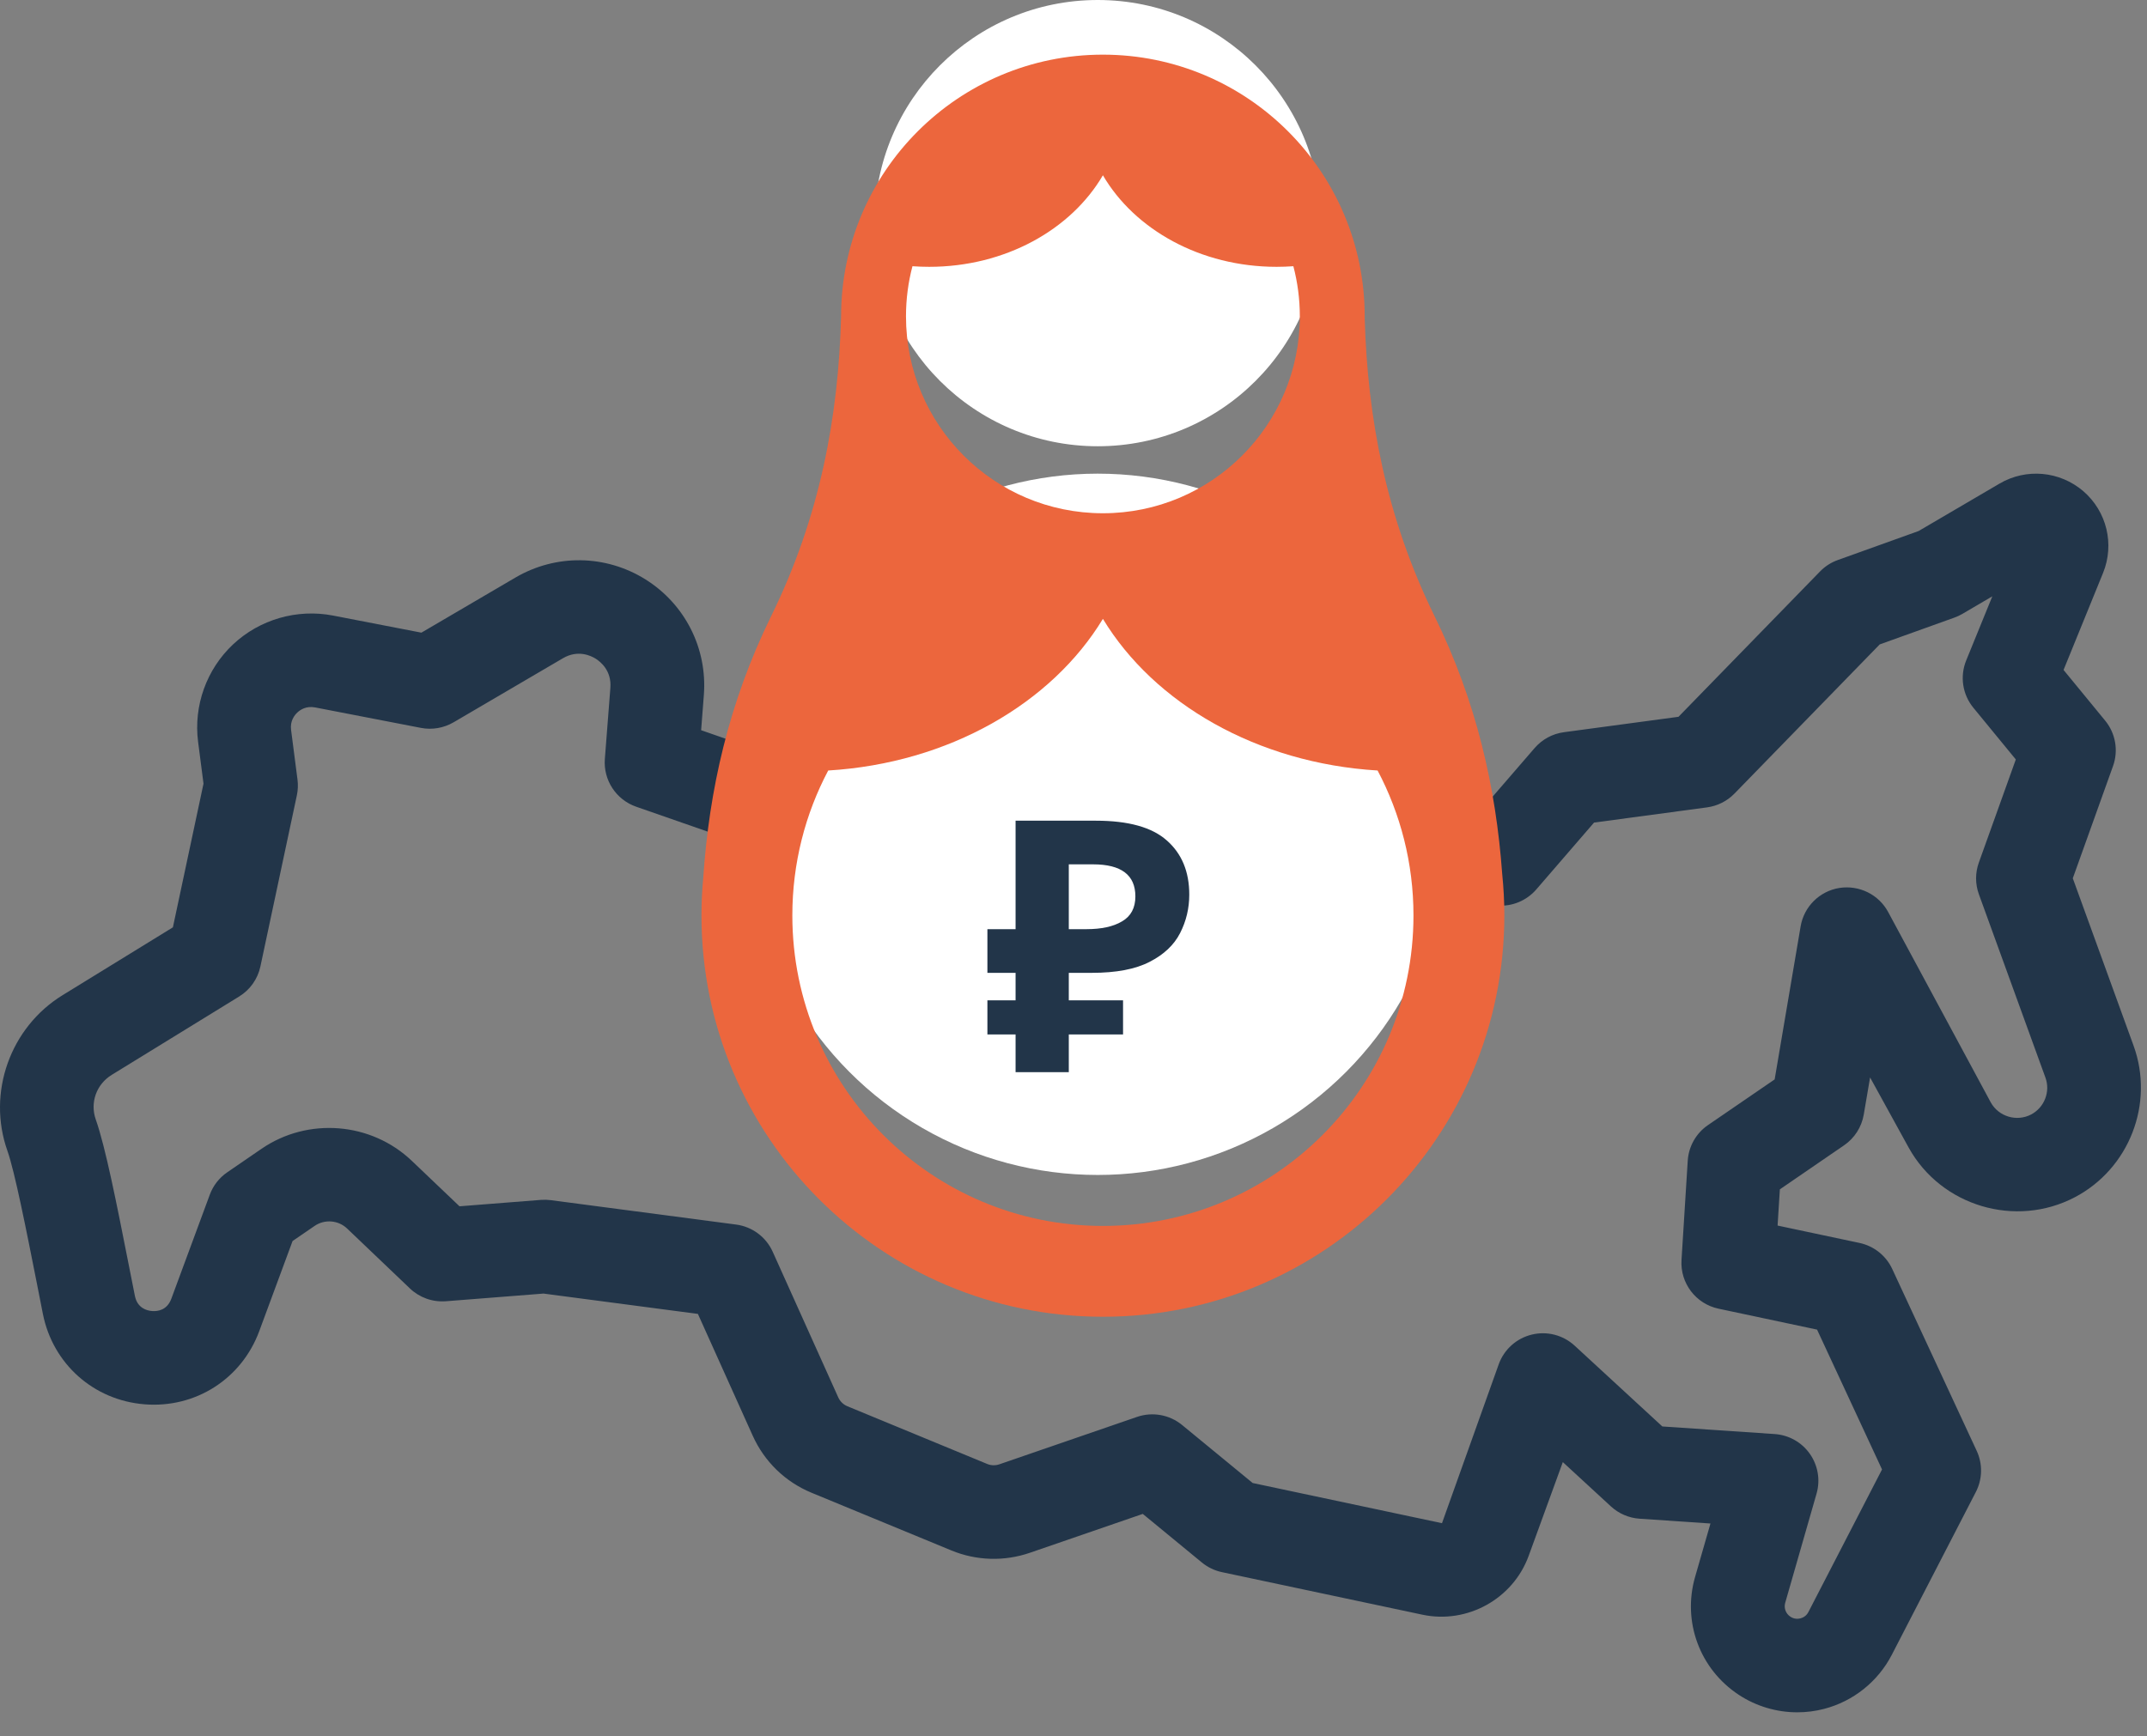 <svg width="89" height="72" viewBox="0 0 89 72" fill="none" xmlns="http://www.w3.org/2000/svg">
<rect x="0" y="0" width="89" height="72" fill="#808080" stroke="none"/>
<path d="M88.444 43.361L85.924 36.418L87.592 31.764C87.822 31.122 87.698 30.407 87.265 29.88L85.541 27.779L87.178 23.758C87.662 22.569 87.334 21.207 86.361 20.368C85.388 19.531 83.992 19.403 82.886 20.053L79.532 22.019L76.185 23.221C75.906 23.32 75.654 23.482 75.448 23.694L69.579 29.722L64.829 30.361C64.357 30.424 63.927 30.658 63.616 31.017L61.374 33.613L57.426 33.353L57.502 32.317C57.635 30.475 56.723 28.759 55.12 27.837C53.52 26.916 51.574 26.988 50.045 28.027L43.824 32.253L41.944 30.641C41.315 30.102 40.414 30.023 39.7 30.436L35.882 32.654L29.064 30.278L29.177 28.819C29.326 26.886 28.397 25.049 26.751 24.021C25.105 22.995 23.044 22.966 21.369 23.947L17.468 26.233L13.799 25.523C12.31 25.238 10.768 25.683 9.664 26.717C8.561 27.751 8.018 29.264 8.212 30.763L8.436 32.494L7.167 38.452L2.594 41.265C0.421 42.602 -0.542 45.313 0.306 47.714C0.613 48.584 1.087 50.984 1.546 53.303L1.779 54.487C2.193 56.56 3.887 58.064 5.997 58.23C8.106 58.397 10.014 57.177 10.747 55.195L12.128 51.459L13.043 50.832C13.458 50.547 14.024 50.593 14.388 50.94L16.991 53.424C17.389 53.805 17.928 53.998 18.486 53.956L22.532 53.638L28.93 54.481L31.203 59.532C31.687 60.608 32.553 61.448 33.644 61.898L39.435 64.288C40.476 64.718 41.633 64.752 42.695 64.385L47.372 62.774L49.823 64.79C50.064 64.987 50.349 65.125 50.654 65.189L58.967 66.954C60.822 67.346 62.714 66.302 63.366 64.519L64.784 60.626L66.778 62.463C67.103 62.763 67.522 62.943 67.965 62.973L70.904 63.172L70.266 65.39C69.734 67.247 70.461 69.208 72.074 70.273C72.8 70.752 73.648 71.001 74.504 71.001C74.876 71.001 75.25 70.954 75.615 70.859C76.825 70.544 77.847 69.727 78.421 68.617L81.906 61.864C82.18 61.332 82.193 60.703 81.941 60.16L78.44 52.62C78.183 52.065 77.679 51.665 77.081 51.538L73.687 50.818L73.781 49.316L76.443 47.49C76.876 47.194 77.171 46.733 77.259 46.215L77.521 44.676L79.121 47.586C80.465 50.014 83.555 50.934 86.011 49.642C88.266 48.456 89.313 45.756 88.444 43.361ZM84.199 46.211C83.602 46.525 82.851 46.303 82.523 45.71L78.274 37.824C77.883 37.09 77.068 36.691 76.247 36.819C75.427 36.952 74.781 37.592 74.642 38.41L73.565 44.758L70.801 46.652C70.309 46.989 69.999 47.535 69.962 48.13L69.704 52.246C69.644 53.206 70.297 54.065 71.24 54.265L75.323 55.132L78.016 60.931L74.966 66.839C74.878 67.011 74.737 67.078 74.634 67.105C74.531 67.131 74.375 67.141 74.216 67.035C74.025 66.909 73.94 66.677 74.003 66.459L75.302 61.933C75.464 61.37 75.362 60.764 75.024 60.283C74.688 59.804 74.151 59.502 73.565 59.463L68.909 59.148L65.274 55.798C64.796 55.358 64.13 55.185 63.498 55.339C62.866 55.492 62.353 55.951 62.13 56.561L59.775 63.159L51.928 61.493L49.002 59.088C48.481 58.659 47.772 58.532 47.133 58.752L41.425 60.718C41.263 60.774 41.082 60.77 40.92 60.702L35.129 58.311C34.959 58.241 34.825 58.111 34.749 57.944L32.031 51.904C31.755 51.291 31.181 50.864 30.513 50.776L22.837 49.765C22.701 49.747 22.567 49.743 22.43 49.753L19.048 50.019L17.073 48.136C15.387 46.527 12.768 46.315 10.843 47.633L9.419 48.61C9.088 48.837 8.835 49.161 8.697 49.537L7.102 53.852C6.922 54.337 6.524 54.38 6.303 54.362C6.081 54.345 5.693 54.239 5.591 53.731L5.358 52.553C4.829 49.873 4.372 47.559 3.971 46.423C3.723 45.723 3.995 44.96 4.632 44.569L9.914 41.32C10.367 41.042 10.685 40.591 10.795 40.072L12.306 32.977C12.351 32.763 12.361 32.542 12.332 32.324L12.066 30.266C12.018 29.895 12.207 29.655 12.325 29.545C12.441 29.435 12.689 29.263 13.061 29.333L17.45 30.182C17.913 30.272 18.394 30.188 18.803 29.95L23.337 27.293C23.955 26.932 24.49 27.186 24.691 27.311C24.893 27.438 25.357 27.808 25.302 28.519L25.073 31.468C25.005 32.346 25.538 33.159 26.37 33.45L35.445 36.611C35.982 36.796 36.572 36.74 37.063 36.456L40.46 34.483L42.42 36.164C43.087 36.736 44.055 36.79 44.779 36.297L52.231 31.234C52.65 30.951 53.035 31.115 53.18 31.199C53.326 31.282 53.662 31.532 53.625 32.036L53.408 35.019C53.371 35.534 53.541 36.043 53.881 36.433C54.221 36.823 54.703 37.061 55.219 37.095L62.085 37.549C62.691 37.593 63.287 37.341 63.685 36.88L66.078 34.108L70.763 33.478C71.195 33.419 71.595 33.218 71.898 32.907L77.921 26.72L81.016 25.609C81.13 25.569 81.239 25.517 81.343 25.457L82.588 24.727L81.505 27.386C81.237 28.045 81.351 28.797 81.802 29.346L83.562 31.491L82.029 35.768C81.876 36.194 81.877 36.659 82.032 37.083L84.79 44.684C85.002 45.265 84.747 45.922 84.199 46.211Z" fill="#223549"/>
<circle cx="45.505" cy="34.18" r="14.54" fill="white"/>
<circle cx="45.506" cy="9.252" r="9.252" fill="white"/>
<path d="M42.099 44.457V42.894H40.931V41.478H42.099V40.339H40.931V38.528H42.099V34.03H45.429C46.773 34.03 47.751 34.302 48.365 34.847C48.988 35.393 49.299 36.142 49.299 37.096C49.299 37.661 49.173 38.192 48.92 38.688C48.667 39.185 48.243 39.584 47.649 39.886C47.065 40.188 46.267 40.339 45.254 40.339H44.305V41.478H46.554V42.894H44.305V44.457H42.099ZM45.035 38.528C45.658 38.528 46.15 38.421 46.51 38.206C46.88 37.992 47.065 37.647 47.065 37.169C47.065 36.283 46.481 35.84 45.312 35.84H44.305V38.528H45.035Z" fill="#223549"/>
<path fill-rule="evenodd" clip-rule="evenodd" d="M57.106 31.949C58.054 33.743 58.593 35.789 58.593 37.959C58.593 45.068 52.829 50.833 45.719 50.833C38.609 50.833 32.845 45.069 32.845 37.959C32.845 35.789 33.383 33.743 34.332 31.949C39.333 31.646 43.595 29.166 45.719 25.661C47.842 29.166 52.105 31.646 57.106 31.949ZM53.614 11.039C53.788 11.703 53.882 12.399 53.882 13.118C53.882 17.627 50.227 21.282 45.719 21.282C41.211 21.282 37.556 17.627 37.556 13.118C37.556 12.399 37.649 11.703 37.824 11.039C38.053 11.055 38.284 11.064 38.518 11.064C41.674 11.064 44.404 9.518 45.719 7.268C47.033 9.517 49.764 11.064 52.919 11.064C53.154 11.064 53.385 11.055 53.614 11.039ZM62.271 36.236C62.329 36.803 62.36 37.377 62.36 37.959C62.36 47.149 54.91 54.599 45.719 54.599C36.528 54.599 29.078 47.149 29.078 37.959C29.078 37.429 29.104 36.906 29.152 36.389C29.398 32.773 30.196 29.155 31.97 25.541C34.002 21.401 34.756 17.259 34.866 13.118V13.118C34.866 7.124 39.725 2.266 45.718 2.266C51.712 2.266 56.571 7.124 56.571 13.118C56.571 13.144 56.571 13.169 56.571 13.195C56.69 17.311 57.446 21.428 59.463 25.541C61.212 29.105 62.013 32.671 62.271 36.236Z" fill="#EC663D"/>
</svg>
